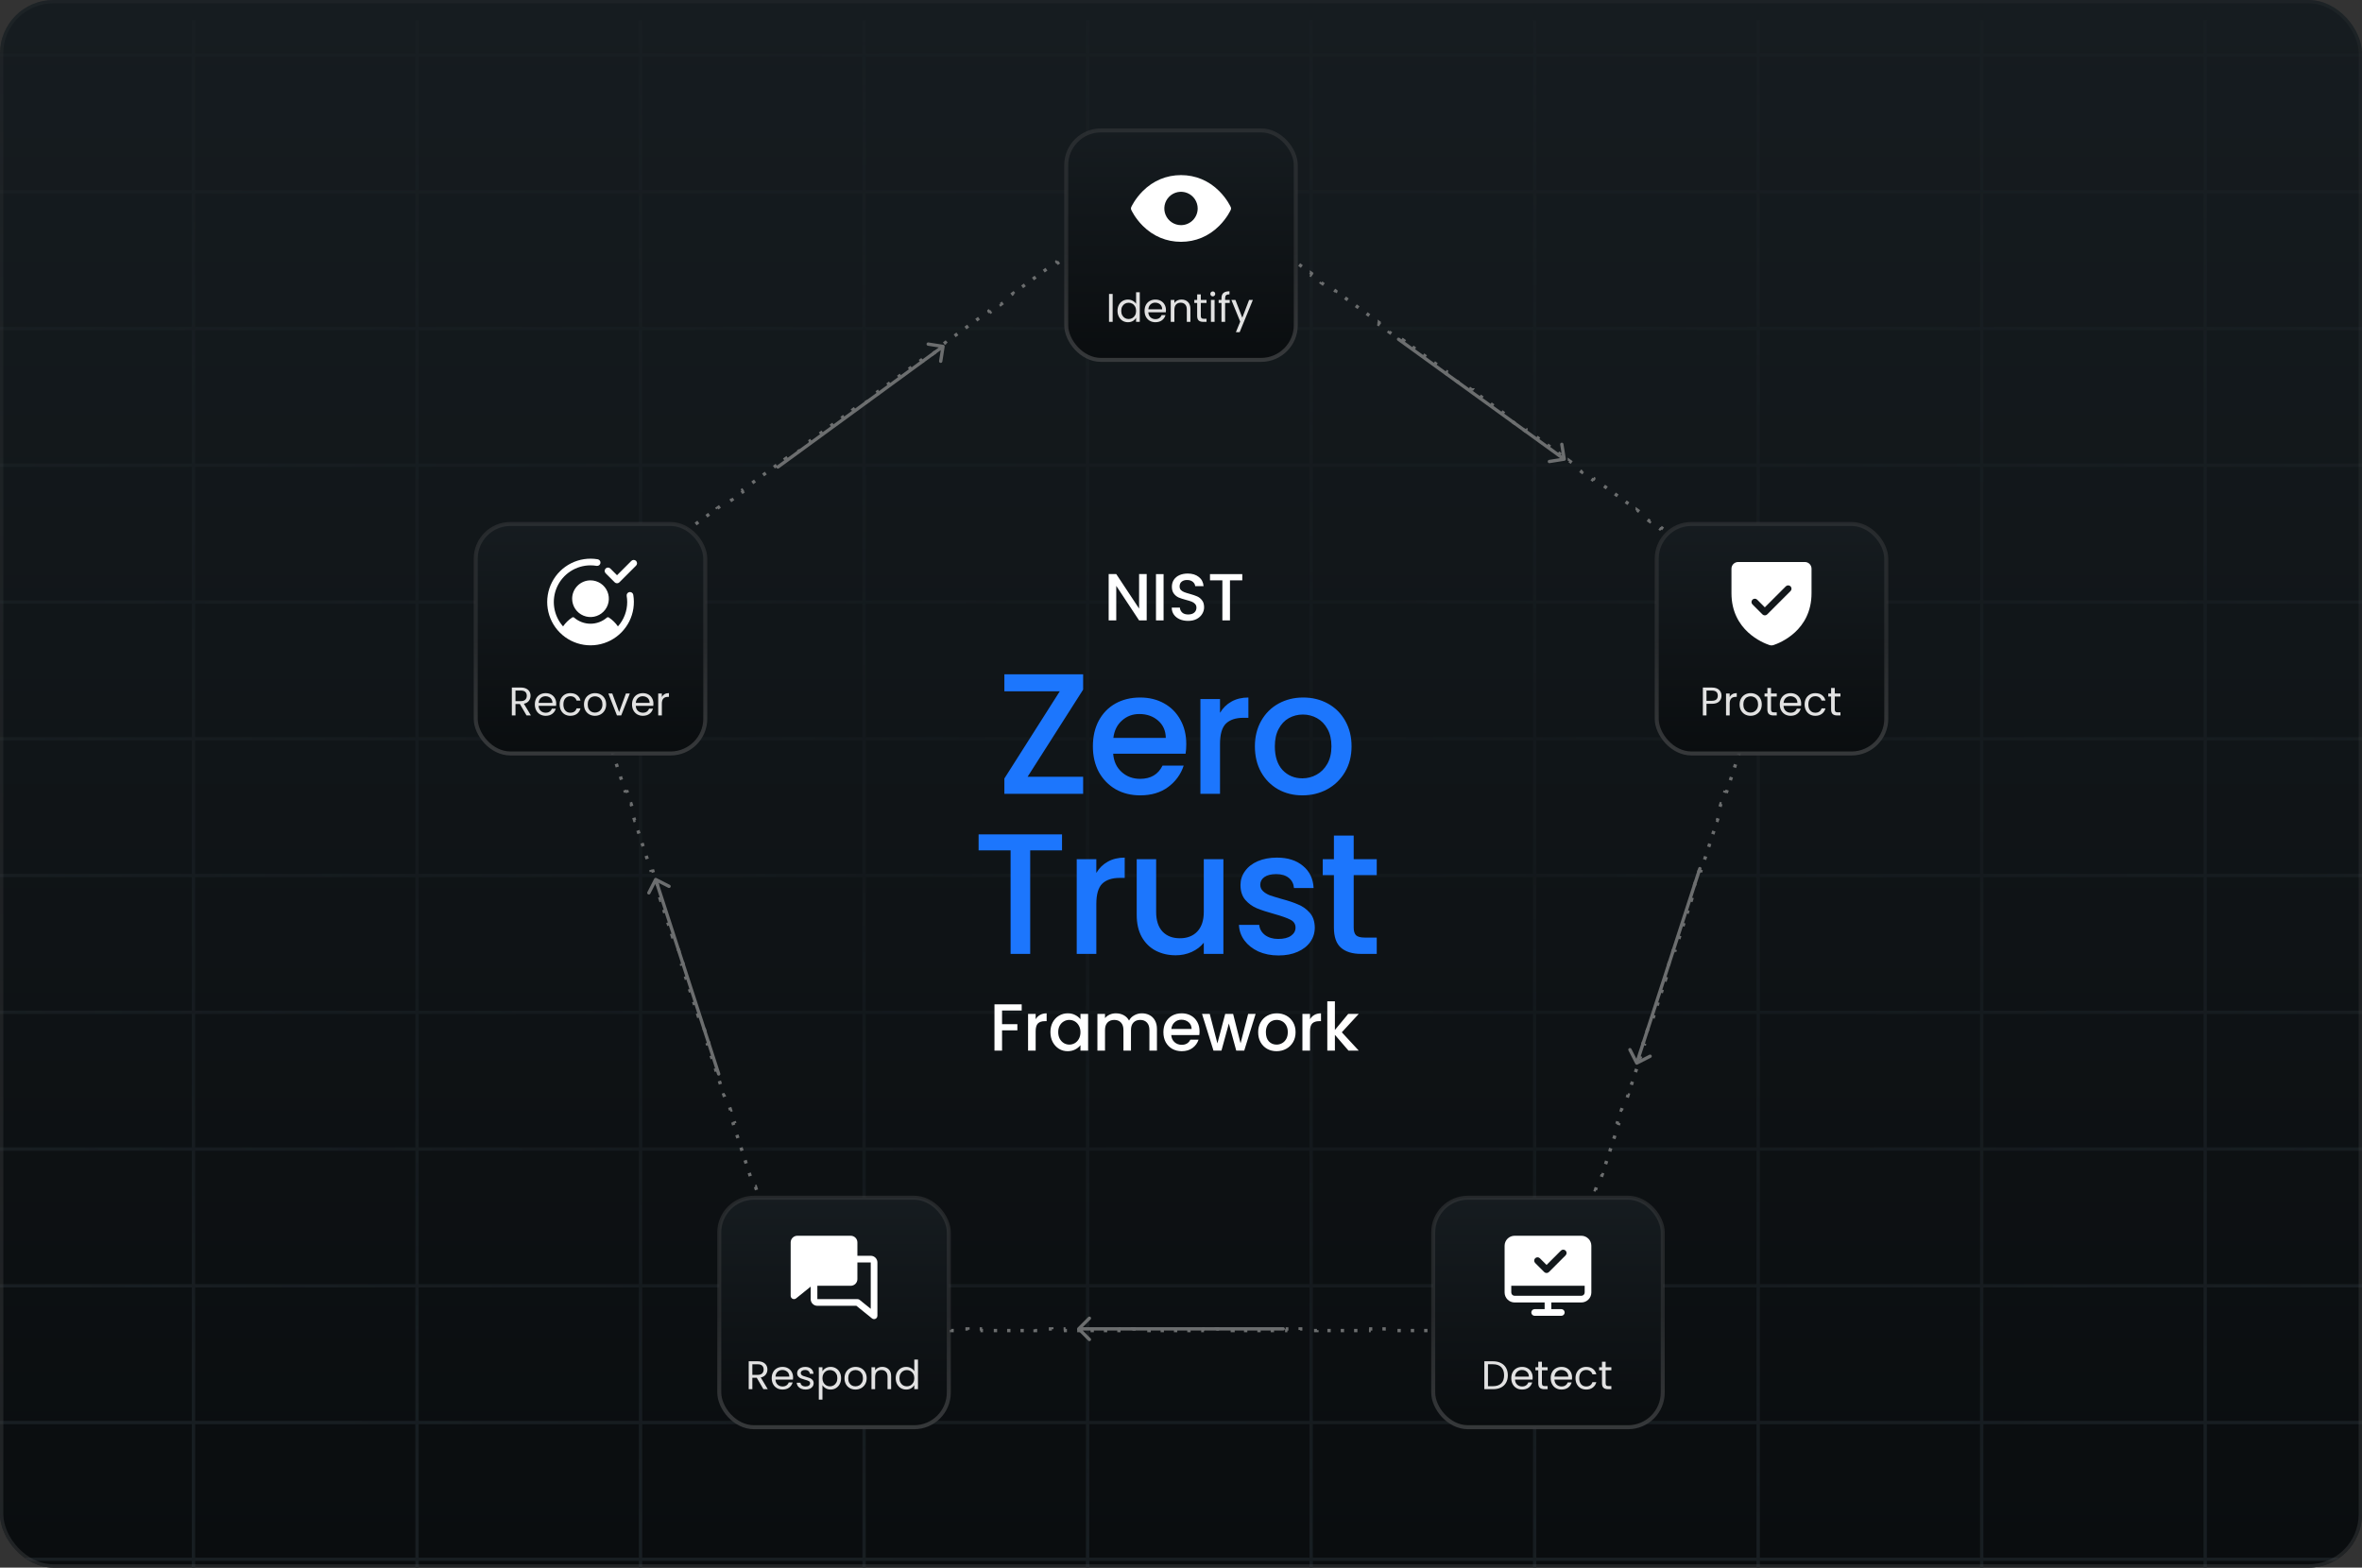 <svg width="708" height="470" viewBox="0 0 708 470" fill="none" xmlns="http://www.w3.org/2000/svg">
<rect x="0" y="0" width="708" height="470" fill="#333333" stroke="none"/>
<g clip-path="url(#clip0_10157_94306)">
<rect width="708" height="470" rx="16" fill="url(#paint0_linear_10157_94306)"/>
<mask id="mask0_10157_94306" style="mask-type:alpha" maskUnits="userSpaceOnUse" x="-14" y="-11" width="745" height="489">
<path d="M-14 -11H731V478H-14V-11Z" fill="url(#paint1_radial_10157_94306)"/>
</mask>
<g mask="url(#mask0_10157_94306)">
<path d="M58.002 6V477" stroke="#181E22"/>
<path d="M125.002 6V477" stroke="#181E22"/>
<path d="M192.002 6V477" stroke="#181E22"/>
<path d="M259.002 6V477" stroke="#181E22"/>
<path d="M326.002 6V477" stroke="#181E22"/>
<path d="M393.002 6V477" stroke="#181E22"/>
<path d="M460.002 6V477" stroke="#181E22"/>
<path d="M527.002 6V477" stroke="#181E22"/>
<path d="M594.002 6V477" stroke="#181E22"/>
<path d="M661.002 6V477" stroke="#181E22"/>
<rect x="-78.75" y="16.25" width="809.5" height="0.5" fill="#2E2E38" stroke="#181E22" stroke-width="0.5"/>
<rect x="-78.75" y="57.25" width="809.5" height="0.5" fill="#2E2E38" stroke="#181E22" stroke-width="0.5"/>
<rect x="-78.75" y="98.25" width="809.5" height="0.5" fill="#2E2E38" stroke="#181E22" stroke-width="0.5"/>
<rect x="-78.75" y="139.25" width="809.5" height="0.5" fill="#2E2E38" stroke="#181E22" stroke-width="0.5"/>
<rect x="-78.75" y="180.25" width="809.5" height="0.5" fill="#2E2E38" stroke="#181E22" stroke-width="0.5"/>
<rect x="-78.75" y="221.25" width="809.5" height="0.5" fill="#2E2E38" stroke="#181E22" stroke-width="0.5"/>
<rect x="-78.75" y="262.25" width="809.5" height="0.5" fill="#2E2E38" stroke="#181E22" stroke-width="0.5"/>
<rect x="-78.75" y="303.25" width="809.5" height="0.5" fill="#2E2E38" stroke="#181E22" stroke-width="0.5"/>
<rect x="-78.75" y="344.25" width="809.5" height="0.5" fill="#2E2E38" stroke="#181E22" stroke-width="0.5"/>
<rect x="-78.75" y="385.25" width="809.5" height="0.5" fill="#2E2E38" stroke="#181E22" stroke-width="0.5"/>
<rect x="-78.75" y="426.25" width="809.5" height="0.5" fill="#2E2E38" stroke="#181E22" stroke-width="0.5"/>
<rect x="-78.75" y="467.25" width="809.5" height="0.5" fill="#2E2E38" stroke="#181E22" stroke-width="0.5"/>
</g>
<path d="M343.715 186.008H341.439L334.594 175.65V186.008H332.319V172.118H334.594L341.439 182.456V172.118H343.715V186.008ZM348.778 172.138V186.008H346.503V172.138H348.778ZM356.135 186.148C355.204 186.148 354.365 185.988 353.62 185.669C352.875 185.336 352.29 184.87 351.864 184.272C351.439 183.673 351.226 182.974 351.226 182.176H353.66C353.714 182.775 353.946 183.267 354.359 183.653C354.785 184.039 355.377 184.232 356.135 184.232C356.92 184.232 357.532 184.045 357.971 183.673C358.41 183.287 358.63 182.795 358.63 182.196C358.63 181.73 358.49 181.351 358.21 181.059C357.944 180.766 357.605 180.54 357.193 180.38C356.794 180.22 356.235 180.047 355.516 179.861C354.612 179.622 353.873 179.382 353.301 179.143C352.742 178.89 352.263 178.504 351.864 177.985C351.465 177.466 351.266 176.775 351.266 175.91C351.266 175.112 351.465 174.413 351.864 173.814C352.263 173.216 352.822 172.757 353.541 172.437C354.259 172.118 355.091 171.958 356.035 171.958C357.379 171.958 358.477 172.298 359.328 172.976C360.193 173.641 360.672 174.559 360.765 175.73H358.25C358.21 175.225 357.971 174.792 357.532 174.433C357.093 174.074 356.514 173.894 355.796 173.894C355.144 173.894 354.612 174.061 354.199 174.393C353.787 174.726 353.581 175.205 353.581 175.83C353.581 176.256 353.707 176.608 353.96 176.888C354.226 177.154 354.558 177.367 354.958 177.526C355.357 177.686 355.902 177.859 356.594 178.045C357.512 178.298 358.257 178.551 358.829 178.804C359.414 179.056 359.907 179.449 360.306 179.981C360.718 180.5 360.925 181.198 360.925 182.076C360.925 182.782 360.732 183.447 360.346 184.072C359.973 184.697 359.421 185.203 358.689 185.589C357.971 185.961 357.119 186.148 356.135 186.148ZM372.37 172.138V173.994H368.678V186.008H366.403V173.994H362.691V172.138H372.37Z" fill="white"/>
<path d="M308.016 232.892H324.668V237.996H301.056V233.408L317.657 207.27H301.056V202.166H324.668V206.754L308.016 232.892ZM355.581 223.097C355.581 224.162 355.512 225.125 355.375 225.984H333.67C333.842 228.252 334.684 230.074 336.197 231.449C337.709 232.823 339.565 233.511 341.765 233.511C344.927 233.511 347.161 232.188 348.467 229.541H354.808C353.949 232.153 352.385 234.301 350.116 235.985C347.882 237.635 345.098 238.46 341.765 238.46C339.049 238.46 336.609 237.859 334.444 236.656C332.313 235.418 330.629 233.7 329.391 231.5C328.189 229.266 327.587 226.689 327.587 223.767C327.587 220.846 328.171 218.285 329.34 216.085C330.543 213.851 332.21 212.133 334.341 210.93C336.506 209.727 338.981 209.126 341.765 209.126C344.445 209.126 346.834 209.71 348.931 210.879C351.027 212.047 352.66 213.697 353.828 215.828C354.997 217.924 355.581 220.347 355.581 223.097ZM349.446 221.241C349.412 219.076 348.638 217.34 347.126 216.034C345.614 214.728 343.741 214.075 341.507 214.075C339.479 214.075 337.743 214.728 336.3 216.034C334.856 217.306 333.997 219.041 333.722 221.241H349.446ZM365.695 213.714C366.555 212.27 367.689 211.153 369.098 210.363C370.542 209.538 372.243 209.126 374.202 209.126V215.209H372.707C370.404 215.209 368.651 215.793 367.448 216.962C366.28 218.13 365.695 220.158 365.695 223.045V237.996H359.818V209.59H365.695V213.714ZM390.379 238.46C387.698 238.46 385.275 237.859 383.11 236.656C380.945 235.418 379.243 233.7 378.006 231.5C376.769 229.266 376.15 226.689 376.15 223.767C376.15 220.88 376.786 218.32 378.058 216.085C379.329 213.851 381.065 212.133 383.265 210.93C385.464 209.727 387.922 209.126 390.637 209.126C393.352 209.126 395.809 209.727 398.009 210.93C400.209 212.133 401.944 213.851 403.216 216.085C404.488 218.32 405.124 220.88 405.124 223.767C405.124 226.654 404.471 229.215 403.165 231.449C401.858 233.683 400.071 235.418 397.803 236.656C395.569 237.859 393.094 238.46 390.379 238.46ZM390.379 233.356C391.891 233.356 393.3 232.995 394.607 232.274C395.947 231.552 397.03 230.469 397.854 229.026C398.679 227.582 399.092 225.829 399.092 223.767C399.092 221.705 398.696 219.969 397.906 218.56C397.115 217.117 396.067 216.034 394.761 215.312C393.455 214.59 392.046 214.23 390.534 214.23C389.021 214.23 387.612 214.59 386.306 215.312C385.035 216.034 384.021 217.117 383.265 218.56C382.508 219.969 382.13 221.705 382.13 223.767C382.13 226.826 382.904 229.197 384.45 230.882C386.031 232.531 388.008 233.356 390.379 233.356ZM318.337 250.166V254.96H308.799V285.996H302.922V254.96H293.333V250.166H318.337ZM328.62 261.714C329.479 260.27 330.613 259.153 332.022 258.363C333.466 257.538 335.167 257.126 337.126 257.126V263.209H335.631C333.328 263.209 331.575 263.793 330.372 264.962C329.204 266.13 328.62 268.158 328.62 271.045V285.996H322.742V257.59H328.62V261.714ZM366.707 257.59V285.996H360.83V282.645C359.902 283.814 358.682 284.742 357.17 285.429C355.692 286.082 354.111 286.409 352.427 286.409C350.193 286.409 348.182 285.945 346.395 285.017C344.642 284.089 343.25 282.714 342.219 280.892C341.222 279.071 340.724 276.871 340.724 274.293V257.59H346.55V273.417C346.55 275.96 347.185 277.919 348.457 279.294C349.729 280.634 351.464 281.305 353.664 281.305C355.864 281.305 357.599 280.634 358.871 279.294C360.177 277.919 360.83 275.96 360.83 273.417V257.59H366.707ZM383.226 286.46C380.992 286.46 378.981 286.065 377.194 285.274C375.441 284.449 374.049 283.35 373.018 281.975C371.987 280.566 371.437 279.002 371.369 277.283H377.452C377.555 278.486 378.122 279.5 379.153 280.325C380.219 281.116 381.542 281.511 383.123 281.511C384.773 281.511 386.044 281.202 386.938 280.583C387.866 279.93 388.33 279.105 388.33 278.108C388.33 277.043 387.814 276.252 386.783 275.737C385.787 275.221 384.188 274.654 381.989 274.035C379.858 273.451 378.122 272.884 376.782 272.334C375.441 271.784 374.273 270.942 373.276 269.808C372.314 268.674 371.833 267.179 371.833 265.323C371.833 263.811 372.279 262.436 373.173 261.198C374.067 259.927 375.338 258.93 376.988 258.208C378.672 257.487 380.597 257.126 382.762 257.126C385.993 257.126 388.588 257.951 390.547 259.6C392.54 261.216 393.606 263.432 393.743 266.251H387.866C387.763 264.979 387.247 263.965 386.319 263.209C385.391 262.453 384.137 262.075 382.556 262.075C381.009 262.075 379.824 262.367 378.999 262.951C378.174 263.536 377.761 264.309 377.761 265.271C377.761 266.027 378.036 266.663 378.586 267.179C379.136 267.694 379.806 268.107 380.597 268.416C381.387 268.691 382.556 269.052 384.103 269.499C386.165 270.049 387.849 270.616 389.155 271.2C390.495 271.75 391.647 272.575 392.609 273.675C393.571 274.774 394.07 276.235 394.104 278.057C394.104 279.672 393.657 281.116 392.764 282.387C391.87 283.659 390.598 284.656 388.949 285.377C387.333 286.099 385.426 286.46 383.226 286.46ZM405.765 262.384V278.108C405.765 279.174 406.005 279.947 406.486 280.428C407.002 280.875 407.861 281.098 409.064 281.098H412.673V285.996H408.033C405.387 285.996 403.359 285.377 401.95 284.14C400.54 282.903 399.836 280.892 399.836 278.108V262.384H396.485V257.59H399.836V250.527H405.765V257.59H412.673V262.384H405.765Z" fill="#1C76FD"/>
<path d="M306.251 301.117V302.973H300.364V307.064H304.954V308.92H300.364V314.986H298.089V301.117H306.251ZM310.435 305.587C310.768 305.028 311.207 304.596 311.752 304.29C312.311 303.97 312.97 303.811 313.728 303.811V306.166H313.149C312.258 306.166 311.579 306.392 311.114 306.844C310.661 307.296 310.435 308.081 310.435 309.199V314.986H308.16V303.99H310.435V305.587ZM314.861 309.438C314.861 308.334 315.088 307.356 315.54 306.505C316.006 305.653 316.631 304.995 317.416 304.529C318.214 304.05 319.092 303.811 320.05 303.811C320.915 303.811 321.667 303.984 322.305 304.33C322.957 304.662 323.476 305.081 323.862 305.587V303.99H326.157V314.986H323.862V313.35C323.476 313.869 322.95 314.301 322.285 314.647C321.62 314.993 320.862 315.166 320.01 315.166C319.066 315.166 318.201 314.926 317.416 314.448C316.631 313.955 316.006 313.277 315.54 312.412C315.088 311.534 314.861 310.543 314.861 309.438ZM323.862 309.478C323.862 308.72 323.702 308.061 323.383 307.503C323.077 306.944 322.671 306.518 322.166 306.225C321.66 305.933 321.114 305.786 320.529 305.786C319.944 305.786 319.398 305.933 318.893 306.225C318.387 306.505 317.975 306.924 317.655 307.483C317.349 308.028 317.196 308.68 317.196 309.438C317.196 310.197 317.349 310.862 317.655 311.434C317.975 312.006 318.387 312.445 318.893 312.751C319.412 313.044 319.957 313.19 320.529 313.19C321.114 313.19 321.66 313.044 322.166 312.751C322.671 312.459 323.077 312.033 323.383 311.474C323.702 310.902 323.862 310.237 323.862 309.478ZM342.256 303.811C343.121 303.811 343.893 303.99 344.571 304.35C345.263 304.709 345.802 305.241 346.188 305.946C346.587 306.651 346.787 307.503 346.787 308.5V314.986H344.531V308.84C344.531 307.855 344.285 307.104 343.793 306.585C343.301 306.052 342.629 305.786 341.777 305.786C340.926 305.786 340.247 306.052 339.742 306.585C339.25 307.104 339.004 307.855 339.004 308.84V314.986H336.748V308.84C336.748 307.855 336.502 307.104 336.01 306.585C335.518 306.052 334.846 305.786 333.994 305.786C333.143 305.786 332.464 306.052 331.959 306.585C331.467 307.104 331.22 307.855 331.22 308.84V314.986H328.945V303.99H331.22V305.248C331.593 304.795 332.065 304.443 332.637 304.19C333.209 303.937 333.821 303.811 334.473 303.811C335.351 303.811 336.136 303.997 336.828 304.369C337.52 304.742 338.052 305.281 338.425 305.986C338.757 305.321 339.276 304.795 339.981 304.409C340.687 304.01 341.445 303.811 342.256 303.811ZM359.56 309.219C359.56 309.631 359.533 310.004 359.48 310.336H351.078C351.145 311.215 351.471 311.92 352.056 312.452C352.642 312.984 353.36 313.25 354.212 313.25C355.436 313.25 356.3 312.738 356.806 311.713H359.261C358.928 312.725 358.323 313.556 357.445 314.208C356.58 314.847 355.502 315.166 354.212 315.166C353.161 315.166 352.216 314.933 351.378 314.467C350.553 313.989 349.901 313.323 349.422 312.472C348.956 311.607 348.724 310.609 348.724 309.478C348.724 308.347 348.95 307.356 349.402 306.505C349.868 305.64 350.513 304.975 351.338 304.509C352.176 304.044 353.134 303.811 354.212 303.811C355.249 303.811 356.174 304.037 356.986 304.489C357.797 304.942 358.429 305.58 358.881 306.405C359.334 307.217 359.56 308.155 359.56 309.219ZM357.185 308.5C357.172 307.662 356.873 306.99 356.287 306.485C355.702 305.979 354.977 305.727 354.112 305.727C353.327 305.727 352.655 305.979 352.096 306.485C351.537 306.977 351.205 307.649 351.098 308.5H357.185ZM376.367 303.99L372.955 314.986H370.56L368.345 306.864L366.129 314.986H363.735L360.302 303.99H362.617L364.912 312.831L367.247 303.99H369.622L371.857 312.791L374.132 303.99H376.367ZM382.637 315.166C381.6 315.166 380.662 314.933 379.824 314.467C378.985 313.989 378.327 313.323 377.848 312.472C377.369 311.607 377.129 310.609 377.129 309.478C377.129 308.361 377.376 307.37 377.868 306.505C378.36 305.64 379.032 304.975 379.883 304.509C380.735 304.044 381.686 303.811 382.737 303.811C383.788 303.811 384.739 304.044 385.591 304.509C386.442 304.975 387.114 305.64 387.607 306.505C388.099 307.37 388.345 308.361 388.345 309.478C388.345 310.596 388.092 311.587 387.587 312.452C387.081 313.317 386.389 313.989 385.511 314.467C384.646 314.933 383.688 315.166 382.637 315.166ZM382.637 313.19C383.223 313.19 383.768 313.051 384.274 312.771C384.793 312.492 385.212 312.073 385.531 311.514C385.85 310.955 386.01 310.277 386.01 309.478C386.01 308.68 385.857 308.008 385.551 307.463C385.245 306.904 384.839 306.485 384.334 306.205C383.828 305.926 383.283 305.786 382.697 305.786C382.112 305.786 381.566 305.926 381.061 306.205C380.569 306.485 380.176 306.904 379.883 307.463C379.591 308.008 379.444 308.68 379.444 309.478C379.444 310.662 379.744 311.58 380.342 312.232C380.954 312.871 381.719 313.19 382.637 313.19ZM392.669 305.587C393.002 305.028 393.441 304.596 393.987 304.29C394.545 303.97 395.204 303.811 395.962 303.811V306.166H395.384C394.492 306.166 393.814 306.392 393.348 306.844C392.896 307.296 392.669 308.081 392.669 309.199V314.986H390.394V303.99H392.669V305.587ZM402.204 309.498L407.273 314.986H404.2L400.129 310.257V314.986H397.854V300.219H400.129V308.8L404.12 303.99H407.273L402.204 309.498Z" fill="white"/>
<path d="M519.244 173.647L522.499 176.012L522.206 176.417L522.613 176.712C522.752 176.813 522.888 176.912 523.022 177.01L523.315 176.605C524.587 177.53 525.657 178.313 526.565 179.014L526.262 179.408C526.539 179.622 526.801 179.827 527.048 180.026L527.361 179.638C528.631 180.663 529.532 181.535 530.214 182.486L529.81 182.778C529.903 182.908 529.992 183.04 530.077 183.174C530.185 183.343 530.288 183.515 530.387 183.689L530.819 183.443C531.645 184.902 532.168 186.511 532.357 188.177L531.863 188.233C531.886 188.432 531.903 188.632 531.916 188.832C531.926 188.99 531.931 189.149 531.932 189.31L532.431 189.307C532.438 190.477 532.221 191.712 531.797 193.288L531.314 193.158C531.232 193.464 531.142 193.785 531.043 194.121L531.52 194.262C531.196 195.362 530.791 196.624 530.306 198.119L529.831 197.966L529.675 198.447L529.52 198.926L529.994 199.079L528.751 202.905L528.276 202.752L527.965 203.709L528.44 203.863L527.197 207.689L526.722 207.535L526.411 208.492L526.886 208.646L525.643 212.472L525.168 212.318L524.857 213.275L525.332 213.43L524.089 217.257L523.613 217.102L523.303 218.059L523.778 218.213L522.534 222.039L522.06 221.885L521.749 222.842L522.224 222.995L520.98 226.823L520.505 226.668L520.194 227.625L520.67 227.779L519.426 231.605L518.951 231.451L518.641 232.408L519.115 232.562L517.872 236.39L517.396 236.234L517.086 237.191L517.562 237.346L516.317 241.172L515.843 241.019L515.532 241.975L516.007 242.128L514.764 245.956L514.289 245.802L513.978 246.758L514.453 246.912L513.209 250.738L512.734 250.585L512.424 251.541L512.898 251.694L511.655 255.521L511.181 255.368L510.869 256.324L511.345 256.479L510.102 260.306L509.626 260.151L509.315 261.107L509.79 261.262L508.547 265.088L508.072 264.935L507.761 265.891L508.236 266.046L506.993 269.872L506.518 269.718L506.207 270.674L506.682 270.828L505.438 274.654L504.964 274.501L504.652 275.457L505.128 275.612L503.885 279.438L503.409 279.284L503.099 280.24L503.573 280.395L502.33 284.221L501.855 284.067L501.544 285.024L502.02 285.179L500.776 289.005L500.301 288.851L499.99 289.808L500.466 289.962L499.222 293.787L498.747 293.634L498.437 294.591L498.911 294.745L497.668 298.571L497.192 298.417L496.882 299.374L497.357 299.528L496.114 303.354L495.639 303.2L495.328 304.157L495.803 304.311L494.56 308.138L494.084 307.983L493.773 308.94L494.249 309.095L493.006 312.921L492.53 312.767L492.22 313.724L492.694 313.877L491.451 317.704L490.976 317.55L490.665 318.507L491.141 318.661L489.897 322.487L489.422 322.333L489.111 323.29L489.586 323.443L488.343 327.271L487.868 327.116L487.557 328.073L488.032 328.228L486.789 332.055L486.313 331.899L486.003 332.856L486.479 333.011L485.234 336.837L484.76 336.683L484.448 337.64L484.924 337.794L483.681 341.621L483.205 341.466L482.895 342.423L483.37 342.577L482.126 346.403L481.651 346.25L481.34 347.206L481.815 347.36L480.572 351.188L480.097 351.033L479.786 351.989L480.262 352.144L479.018 355.97L478.543 355.816L478.231 356.772L478.707 356.927L477.464 360.754L476.988 360.6L476.678 361.556L477.153 361.71L475.909 365.536L475.435 365.383L475.123 366.339L475.599 366.494L474.355 370.32L473.88 370.166L473.569 371.122L474.045 371.277L472.802 375.104L472.326 374.949L472.016 375.905L472.49 376.061L471.247 379.887L470.771 379.732L470.461 380.688L470.937 380.844L469.693 384.67L469.218 384.516L469.062 384.994C469.01 385.157 468.957 385.317 468.906 385.475L469.381 385.63C468.895 387.125 468.479 388.384 468.094 389.464L467.626 389.298C467.508 389.628 467.394 389.94 467.28 390.236L467.746 390.414C467.163 391.939 466.612 393.066 465.918 394.009L465.518 393.713L465.224 394.09C465.096 394.244 464.964 394.395 464.829 394.543L465.195 394.879C464.063 396.115 462.695 397.11 461.17 397.805L460.963 397.352C460.872 397.393 460.781 397.433 460.688 397.473L460.41 397.587C460.263 397.645 460.114 397.7 459.962 397.75L460.118 398.223C459.007 398.592 457.765 398.767 456.135 398.851L456.109 398.353C455.793 398.369 455.46 398.381 455.11 398.391L455.123 398.888C453.977 398.92 452.651 398.925 451.079 398.926V398.427H450.07V398.927H446.047V398.427H445.041V398.927H441.018V398.427H440.012V398.927H435.988V398.427H434.982V398.927H430.959V398.427H429.953V398.927H425.93V398.427H424.924V398.927H420.899V398.427H419.894V398.927H415.87V398.427H414.864V398.927H410.841V398.427H409.835V398.927H405.812V398.427H404.806V398.927H400.782V398.427H399.776V398.927H395.753V398.427H394.747V398.927H390.724V398.427H389.718V398.927H385.694V398.427H384.688V398.927H380.665V398.427H379.659V398.927H375.636V398.427H374.629V398.927H370.605V398.427H369.6V398.927H365.576V398.427H364.57V398.927H360.547V398.427H359.541V398.927H355.518V398.427H354.512V398.927H350.488V398.427H349.482V398.927H345.459V398.427H344.453V398.927H340.43V398.427H339.424V398.927H335.4V398.427H334.395V398.927H330.371V398.427H329.365V398.927H325.341V398.427H324.335V398.927H320.312V398.427H319.306V398.927H315.282V398.427H314.276V398.927H310.253V398.427H309.247V398.927H305.224V398.427H304.218V398.927H300.194V398.427H299.188V398.927H295.165V398.427H294.159V398.927H290.136V398.427H289.13V398.927H285.106V398.427H284.101V398.927H280.076V398.427H279.07V398.927H275.047V398.427H274.041V398.927H270.018V398.427H269.012V398.927H264.988V398.427H263.982V398.927H259.959V398.427H258.953V398.927H254.93V398.427H253.921V398.926C252.348 398.925 251.023 398.92 249.876 398.888L249.89 398.391C249.54 398.381 249.207 398.369 248.891 398.353L248.864 398.851C247.234 398.767 245.992 398.592 244.881 398.223L245.038 397.75C244.886 397.7 244.737 397.645 244.59 397.587L244.312 397.473C244.219 397.433 244.128 397.393 244.037 397.352L243.829 397.805C242.304 397.11 240.935 396.115 239.804 394.879L240.171 394.543C240.036 394.395 239.904 394.244 239.776 394.09L239.482 393.713L239.081 394.009C238.387 393.066 237.836 391.939 237.253 390.414L237.72 390.236C237.606 389.94 237.492 389.628 237.374 389.298L236.905 389.464C236.52 388.384 236.104 387.125 235.618 385.63L236.094 385.475C236.043 385.317 235.99 385.157 235.938 384.994L235.782 384.516L235.306 384.67L234.062 380.844L234.539 380.688L234.229 379.732L233.753 379.887H233.752L232.509 376.061H232.51L232.984 375.905L232.674 374.949L232.197 375.104L230.954 371.277L231.431 371.122L231.12 370.166L230.645 370.32H230.644L229.4 366.493H229.401L229.877 366.339L229.565 365.383L229.09 365.536L227.846 361.71L228.322 361.556L228.012 360.6L227.535 360.754L226.292 356.927H226.293L226.769 356.772L226.457 355.816L225.981 355.97L224.737 352.144L225.214 351.989L224.903 351.033L224.427 351.188L223.184 347.36H223.185L223.66 347.206L223.349 346.249L222.873 346.403L221.629 342.577L222.105 342.423L221.795 341.466L221.318 341.621L220.075 337.794H220.076L220.552 337.64L220.24 336.683L219.765 336.837L218.521 333.011L218.997 332.856L218.687 331.899L218.21 332.055L216.967 328.228L217.443 328.073L217.132 327.116L216.657 327.271H216.656L215.413 323.443L215.889 323.29L215.578 322.333L215.102 322.487L213.858 318.661L214.335 318.507L214.024 317.55L213.549 317.704H213.548L212.305 313.877L212.78 313.724L212.47 312.767L211.993 312.921L210.75 309.095L211.227 308.94L210.916 307.983L210.44 308.138H210.439L209.196 304.311L209.672 304.157L209.361 303.2L208.885 303.354L207.642 299.528L208.118 299.374L207.808 298.417L207.332 298.571H207.331L206.088 294.745H206.089L206.563 294.591L206.253 293.634L205.777 293.787L204.533 289.962L205.01 289.808L204.699 288.851L204.223 289.005L202.979 285.179L203.456 285.024L203.145 284.067L202.669 284.221L201.426 280.395L201.901 280.24L201.591 279.284L201.114 279.438L199.871 275.612L200.348 275.457L200.036 274.501L199.561 274.654L198.317 270.828L198.793 270.674L198.482 269.718L198.006 269.872L196.763 266.046L197.239 265.891L196.928 264.935L196.452 265.088L195.209 261.262L195.685 261.107L195.374 260.151L194.897 260.306L193.654 256.479L194.131 256.324L193.819 255.368L193.344 255.521L192.101 251.694L192.576 251.541L192.266 250.585L191.79 250.738L190.546 246.912L191.022 246.758L190.711 245.802L190.235 245.956L188.992 242.128L189.468 241.975L189.157 241.018L188.682 241.172L187.438 237.346L187.914 237.191L187.604 236.234L187.127 236.39L185.884 232.562L186.359 232.408L186.049 231.451L185.573 231.605L184.329 227.779L184.806 227.625L184.495 226.668L184.019 226.823L182.775 222.995L183.251 222.842L182.94 221.885L182.465 222.039L181.221 218.213L181.697 218.059L181.387 217.102L180.91 217.256L179.667 213.43L180.143 213.275L179.832 212.318L179.356 212.472L178.113 208.646L178.589 208.492L178.278 207.535L177.802 207.689L176.559 203.863L177.035 203.709L176.724 202.752L176.248 202.905L175.005 199.079L175.48 198.926L175.325 198.447L175.169 197.966L174.693 198.119C174.208 196.624 173.803 195.362 173.479 194.262L173.957 194.121C173.858 193.785 173.768 193.464 173.686 193.158L173.202 193.288C172.778 191.713 172.561 190.477 172.568 189.307L173.068 189.31C173.069 189.149 173.074 188.99 173.084 188.832C173.097 188.632 173.114 188.432 173.137 188.233L172.642 188.177C172.831 186.511 173.354 184.902 174.18 183.443L174.613 183.689C174.663 183.602 174.713 183.516 174.765 183.43L174.923 183.174C175.008 183.04 175.097 182.908 175.19 182.778L174.785 182.486C175.467 181.535 176.368 180.663 177.638 179.638L177.952 180.026C178.199 179.827 178.461 179.622 178.738 179.408L178.434 179.014C179.342 178.313 180.412 177.53 181.684 176.605L181.978 177.01C182.112 176.912 182.248 176.813 182.387 176.712L182.794 176.417L182.5 176.012L185.755 173.647L186.049 174.052L186.863 173.46L186.569 173.056L189.824 170.69L190.118 171.096L190.932 170.504L190.638 170.1L193.893 167.734L194.187 168.14L195.001 167.548L194.707 167.144L194.706 167.143L197.962 164.778L198.256 165.183L199.069 164.592L198.775 164.188L202.03 161.821L202.031 161.822L202.324 162.227L203.139 161.636L202.845 161.231L202.844 161.23L206.1 158.866L206.394 159.271L207.207 158.68L206.913 158.274L210.168 155.909L210.169 155.91L210.463 156.314L211.276 155.723L210.982 155.318L214.236 152.953L214.237 152.954L214.531 153.358L215.345 152.767L215.051 152.362L218.307 149.997L218.601 150.402L219.414 149.811L219.12 149.406L222.375 147.041L222.669 147.445L223.482 146.854L223.188 146.45L226.444 144.085L226.738 144.489L227.552 143.898L227.258 143.494L227.257 143.493L230.513 141.129L230.807 141.533L231.62 140.942L231.326 140.537L234.581 138.172L234.582 138.173L234.876 138.577L235.689 137.986L235.396 137.581L238.649 135.216L238.65 135.217L238.944 135.621L239.758 135.029L239.465 134.625L242.72 132.26L243.014 132.665L243.827 132.073L243.533 131.669L246.788 129.304L247.082 129.708L247.896 129.117L247.603 128.713L247.602 128.712L250.857 126.348L251.151 126.752L251.965 126.161L251.671 125.757L251.67 125.756L254.926 123.392L255.22 123.796L256.034 123.205L255.74 122.801L255.739 122.8L258.994 120.435L258.995 120.436L259.289 120.84L260.103 120.249L259.809 119.844L263.063 117.479L263.357 117.884L264.172 117.292L263.878 116.888L267.133 114.522L267.427 114.928L268.24 114.336L267.946 113.932L271.201 111.566L271.495 111.972L272.31 111.38L272.016 110.976L272.015 110.975L275.271 108.61L275.564 109.015L276.378 108.424L276.084 108.02L279.339 105.653L279.34 105.654L279.633 106.059L280.447 105.468L280.153 105.063L280.152 105.062L283.407 102.697L283.408 102.698L283.702 103.103L284.516 102.512L284.222 102.106L287.477 99.741L287.478 99.742L287.771 100.146L288.585 99.555L288.291 99.15L291.545 96.785L291.546 96.786L291.84 97.19L292.653 96.599L292.359 96.194L295.615 93.829L295.909 94.234L296.723 93.643L296.429 93.238L296.428 93.237L299.684 90.873L299.978 91.277L300.791 90.686L300.497 90.282L303.752 87.916L303.753 87.917L304.047 88.321L304.86 87.731L304.566 87.326L304.565 87.325L307.821 84.961L308.115 85.365L308.929 84.774L308.636 84.369L311.89 82.004L311.891 82.005L312.185 82.409L312.998 81.818L312.704 81.413L315.958 79.048L315.959 79.049L316.253 79.453L317.067 78.861L316.773 78.457L316.772 78.456L320.028 76.092L320.322 76.497L321.136 75.905L320.842 75.501L324.097 73.136L324.391 73.54L325.205 72.949L324.911 72.545L324.91 72.544L328.166 70.18L328.46 70.584L329.273 69.993L328.979 69.589L328.979 69.588L332.234 67.224L332.528 67.628L333.343 67.037L333.049 66.633L333.048 66.632L336.303 64.267L336.304 64.268L336.598 64.672L337.411 64.081L337.117 63.676L340.371 61.31L340.372 61.312L340.666 61.716L341.073 61.42C341.212 61.319 341.348 61.22 341.482 61.123L341.188 60.718C342.461 59.794 343.537 59.019 344.483 58.371L344.765 58.782C345.054 58.584 345.33 58.4 345.596 58.227L345.323 57.808C346.691 56.917 347.799 56.329 348.915 55.975L349.066 56.449L349.525 56.317C349.72 56.267 349.915 56.223 350.111 56.183L350.011 55.694C351.653 55.359 353.346 55.36 354.988 55.694L354.889 56.183C355.085 56.223 355.28 56.267 355.475 56.317C355.628 56.357 355.781 56.401 355.934 56.449L356.084 55.975C357.2 56.329 358.308 56.917 359.676 57.808L359.404 58.227C359.67 58.4 359.946 58.584 360.235 58.782L360.516 58.371C361.462 59.019 362.538 59.794 363.811 60.718L363.518 61.123C363.652 61.22 363.788 61.319 363.927 61.42L364.334 61.716L364.628 61.312V61.31L367.882 63.676L367.589 64.081L368.402 64.672L368.696 64.268V64.267L371.951 66.632V66.633L371.657 67.037L372.472 67.628L372.765 67.224L376.021 69.588V69.589L375.727 69.993L376.54 70.584L376.833 70.18L380.089 72.544V72.545L379.795 72.949L380.609 73.54L380.902 73.136L384.157 75.501H384.158L383.864 75.905L384.678 76.497L384.971 76.092L388.227 78.456V78.457L387.933 78.861L388.747 79.453L389.041 79.049V79.048L392.295 81.413L392.002 81.818L392.815 82.409L393.109 82.005V82.004L396.363 84.369H396.364L396.071 84.774L396.885 85.365L397.178 84.961L400.434 87.325V87.326L400.14 87.731L400.953 88.321L401.247 87.917V87.916L404.502 90.282H404.503L404.209 90.686L405.022 91.277L405.315 90.873L408.571 93.237V93.238L408.277 93.643L409.091 94.234L409.384 93.829L412.64 96.194L412.347 96.599L413.16 97.19L413.454 96.786V96.785L416.708 99.15H416.709L416.415 99.555L417.229 100.146L417.522 99.742V99.741L420.777 102.106L420.484 102.512L421.298 103.103L421.592 102.698V102.697L424.847 105.062V105.063L424.553 105.468L425.367 106.059L425.66 105.654V105.653L428.915 108.02H428.916L428.622 108.424L429.436 109.015L429.729 108.61L432.984 110.975V110.976L432.69 111.38L433.505 111.972L433.798 111.566L437.053 113.932H437.054L436.76 114.336L437.573 114.928L437.866 114.522L441.121 116.888H441.122L440.828 117.292L441.643 117.884L441.936 117.479L445.19 119.844L444.897 120.249L445.711 120.84L446.005 120.436V120.435L449.26 122.8V122.801L448.966 123.205L449.78 123.796L450.073 123.392L453.329 125.756V125.757L453.035 126.161L453.849 126.752L454.142 126.348L457.397 128.712V128.713L457.104 129.117L457.918 129.708L458.211 129.304L461.466 131.669H461.467L461.173 132.073L461.986 132.665L462.279 132.26L465.534 134.625H465.535L465.241 135.029L466.056 135.621L466.35 135.217V135.216L469.604 137.581L469.311 137.986L470.124 138.577L470.418 138.173V138.172L473.672 140.537H473.673L473.38 140.942L474.193 141.533L474.486 141.129L477.742 143.493V143.494L477.448 143.898L478.262 144.489L478.555 144.085L481.811 146.45H481.812L481.518 146.854L482.331 147.445L482.624 147.041L485.879 149.406H485.88L485.586 149.811L486.399 150.402L486.692 149.997L489.948 152.362L489.655 152.767L490.469 153.358L490.763 152.954V152.953L494.017 155.318L493.724 155.723L494.537 156.314L494.831 155.91V155.909L498.086 158.274L497.793 158.68L498.606 159.271L498.899 158.866L502.155 161.23V161.231L501.861 161.636L502.676 162.227L502.969 161.822V161.821L506.224 164.188H506.225L505.931 164.592L506.744 165.183L507.037 164.778L510.293 167.143V167.144L509.999 167.548L510.813 168.14L511.106 167.734L514.361 170.1L514.068 170.504L514.882 171.096L515.175 170.69L518.43 173.056H518.431L518.137 173.46L518.951 174.052L519.244 173.647Z" stroke="#6C6E6F" stroke-dasharray="1 4"/>
<path d="M232.877 139.604C232.654 139.767 232.606 140.08 232.768 140.303C232.931 140.526 233.244 140.575 233.467 140.412L232.877 139.604ZM283.162 103.936C283.205 103.664 283.018 103.408 282.745 103.365L278.299 102.672C278.026 102.63 277.77 102.817 277.728 103.089C277.685 103.362 277.872 103.618 278.145 103.66L282.097 104.276L281.481 108.229C281.438 108.502 281.625 108.757 281.898 108.8C282.171 108.842 282.427 108.656 282.469 108.383L283.162 103.936ZM233.172 140.008L233.467 140.412L282.963 104.263L282.668 103.859L282.373 103.456L232.877 139.604L233.172 140.008Z" fill="#6C6E6F"/>
<path d="M214.948 322.151C215.033 322.413 215.315 322.557 215.577 322.472C215.84 322.387 215.984 322.105 215.899 321.843L214.948 322.151ZM196.766 263.242C196.521 263.117 196.219 263.214 196.094 263.46L194.047 267.468C193.921 267.714 194.019 268.015 194.265 268.14C194.511 268.266 194.812 268.168 194.938 267.922L196.757 264.36L200.319 266.18C200.565 266.305 200.866 266.208 200.992 265.962C201.118 265.716 201.02 265.415 200.774 265.289L196.766 263.242ZM215.423 321.997L215.899 321.843L197.015 263.533L196.539 263.688L196.063 263.842L214.948 322.151L215.423 321.997Z" fill="#6C6E6F"/>
<path d="M384.646 398.914C384.922 398.914 385.146 398.69 385.146 398.414C385.146 398.138 384.922 397.914 384.646 397.914V398.914ZM323.002 398.061C322.807 398.256 322.807 398.572 323.002 398.768L326.184 401.95C326.379 402.145 326.696 402.145 326.891 401.95C327.086 401.754 327.086 401.438 326.891 401.242L324.063 398.414L326.891 395.586C327.086 395.39 327.086 395.074 326.891 394.879C326.696 394.683 326.379 394.683 326.184 394.879L323.002 398.061ZM384.646 398.414V397.914H323.355V398.414V398.914H384.646V398.414Z" fill="#6C6E6F"/>
<path d="M509.995 260.572C510.08 260.309 509.936 260.027 509.673 259.942C509.411 259.857 509.129 260 509.044 260.263L509.995 260.572ZM490.166 318.946C490.291 319.192 490.593 319.29 490.839 319.164L494.847 317.119C495.093 316.993 495.191 316.692 495.065 316.446C494.94 316.2 494.638 316.103 494.392 316.228L490.829 318.046L489.012 314.483C488.886 314.237 488.585 314.139 488.339 314.265C488.093 314.39 487.995 314.692 488.121 314.938L490.166 318.946ZM509.519 260.417L509.044 260.263L490.136 318.565L490.611 318.719L491.087 318.873L509.995 260.572L509.519 260.417Z" fill="#6C6E6F"/>
<path d="M418.92 102.125C418.696 101.963 418.646 101.651 418.808 101.427C418.97 101.203 419.282 101.153 419.506 101.315L418.92 102.125ZM469.357 137.577C469.401 137.85 469.215 138.106 468.942 138.15L464.499 138.862C464.226 138.906 463.97 138.72 463.926 138.447C463.883 138.175 464.068 137.918 464.341 137.875L468.29 137.242L467.658 133.292C467.614 133.019 467.8 132.763 468.072 132.719C468.345 132.676 468.601 132.861 468.645 133.134L469.357 137.577ZM419.213 101.72L419.506 101.315L469.156 137.251L468.863 137.656L468.57 138.061L418.92 102.125L419.213 101.72Z" fill="#6C6E6F"/>
<rect x="142.6" y="157.1" width="68.801" height="68.801" rx="10.4" fill="url(#paint2_linear_10157_94306)"/>
<rect x="142.6" y="157.1" width="68.801" height="68.801" rx="10.4" stroke="url(#paint3_linear_10157_94306)" stroke-width="1.199"/>
<path d="M177 174C178.087 174 179.151 174.323 180.055 174.927C180.96 175.531 181.665 176.39 182.081 177.395C182.497 178.4 182.606 179.506 182.394 180.573C182.182 181.64 181.658 182.62 180.889 183.389C180.119 184.158 179.139 184.682 178.073 184.894C177.006 185.107 175.9 184.998 174.895 184.581C173.89 184.165 173.031 183.46 172.426 182.556C171.822 181.651 171.5 180.588 171.5 179.5C171.5 178.041 172.079 176.642 173.11 175.611C174.142 174.579 175.541 174 177 174ZM188.668 177.514C188.407 177.558 188.173 177.703 188.019 177.919C187.865 178.135 187.803 178.403 187.847 178.665C187.949 179.271 188 179.885 188 180.5C188.002 183.193 187.012 185.792 185.22 187.801C184.492 186.747 183.569 185.843 182.5 185.138C182.408 185.077 182.3 185.048 182.19 185.055C182.081 185.063 181.977 185.105 181.895 185.178C180.536 186.353 178.799 187 177.003 187C175.206 187 173.469 186.353 172.111 185.178C172.028 185.104 171.923 185.06 171.812 185.053C171.701 185.046 171.591 185.075 171.5 185.138C170.429 185.842 169.504 186.746 168.776 187.801C167.369 186.216 166.45 184.258 166.13 182.163C165.809 180.068 166.101 177.925 166.97 175.991C167.838 174.058 169.247 172.417 171.027 171.265C172.806 170.114 174.88 169.501 177 169.5C177.614 169.5 178.228 169.551 178.835 169.653C179.095 169.694 179.361 169.63 179.575 169.476C179.789 169.322 179.933 169.09 179.977 168.83C180.02 168.57 179.959 168.303 179.807 168.088C179.655 167.872 179.424 167.726 179.165 167.68C176.449 167.223 173.658 167.641 171.196 168.874C168.733 170.106 166.726 172.09 165.464 174.537C164.202 176.985 163.75 179.77 164.175 182.491C164.599 185.212 165.877 187.728 167.824 189.675C169.772 191.623 172.287 192.901 175.008 193.325C177.729 193.749 180.515 193.298 182.962 192.036C185.41 190.774 187.393 188.767 188.626 186.304C189.858 183.841 190.276 181.051 189.82 178.335C189.776 178.073 189.63 177.84 189.414 177.686C189.198 177.532 188.93 177.47 188.668 177.514Z" fill="white"/>
<path d="M190.659 169.583L185.66 174.585C185.567 174.678 185.456 174.752 185.335 174.802C185.214 174.853 185.084 174.879 184.952 174.879C184.821 174.879 184.691 174.853 184.569 174.802C184.448 174.752 184.338 174.678 184.245 174.585L181.535 171.875C181.442 171.782 181.369 171.672 181.318 171.55C181.268 171.429 181.242 171.299 181.242 171.167C181.242 171.036 181.268 170.906 181.318 170.785C181.369 170.663 181.442 170.553 181.535 170.46C181.628 170.367 181.738 170.293 181.86 170.243C181.981 170.193 182.111 170.167 182.243 170.167C182.374 170.167 182.504 170.193 182.626 170.243C182.747 170.293 182.857 170.367 182.95 170.46L184.952 172.464L189.244 168.168C189.431 167.98 189.686 167.875 189.951 167.875C190.216 167.875 190.471 167.98 190.659 168.168C190.846 168.356 190.952 168.61 190.952 168.876C190.952 169.141 190.846 169.395 190.659 169.583Z" fill="white"/>
<path d="M157.828 214.5L155.836 211.08H154.516V214.5H153.424V206.136H156.124C156.756 206.136 157.288 206.244 157.72 206.46C158.16 206.676 158.488 206.968 158.704 207.336C158.92 207.704 159.028 208.124 159.028 208.596C159.028 209.172 158.86 209.68 158.524 210.12C158.196 210.56 157.7 210.852 157.036 210.996L159.136 214.5H157.828ZM154.516 210.204H156.124C156.716 210.204 157.16 210.06 157.456 209.772C157.752 209.476 157.9 209.084 157.9 208.596C157.9 208.1 157.752 207.716 157.456 207.444C157.168 207.172 156.724 207.036 156.124 207.036H154.516V210.204ZM166.725 210.96C166.725 211.168 166.713 211.388 166.689 211.62H161.433C161.473 212.268 161.693 212.776 162.093 213.144C162.501 213.504 162.993 213.684 163.569 213.684C164.041 213.684 164.433 213.576 164.745 213.36C165.065 213.136 165.289 212.84 165.417 212.472H166.593C166.417 213.104 166.065 213.62 165.537 214.02C165.009 214.412 164.353 214.608 163.569 214.608C162.945 214.608 162.385 214.468 161.889 214.188C161.401 213.908 161.017 213.512 160.737 213C160.457 212.48 160.317 211.88 160.317 211.2C160.317 210.52 160.453 209.924 160.725 209.412C160.997 208.9 161.377 208.508 161.865 208.236C162.361 207.956 162.929 207.816 163.569 207.816C164.193 207.816 164.745 207.952 165.225 208.224C165.705 208.496 166.073 208.872 166.329 209.352C166.593 209.824 166.725 210.36 166.725 210.96ZM165.597 210.732C165.597 210.316 165.505 209.96 165.321 209.664C165.137 209.36 164.885 209.132 164.565 208.98C164.253 208.82 163.905 208.74 163.521 208.74C162.969 208.74 162.497 208.916 162.105 209.268C161.721 209.62 161.501 210.108 161.445 210.732H165.597ZM167.758 211.2C167.758 210.52 167.894 209.928 168.166 209.424C168.438 208.912 168.814 208.516 169.294 208.236C169.782 207.956 170.338 207.816 170.962 207.816C171.77 207.816 172.434 208.012 172.954 208.404C173.482 208.796 173.83 209.34 173.998 210.036H172.822C172.71 209.636 172.49 209.32 172.162 209.088C171.842 208.856 171.442 208.74 170.962 208.74C170.338 208.74 169.834 208.956 169.45 209.388C169.066 209.812 168.874 210.416 168.874 211.2C168.874 211.992 169.066 212.604 169.45 213.036C169.834 213.468 170.338 213.684 170.962 213.684C171.442 213.684 171.842 213.572 172.162 213.348C172.482 213.124 172.702 212.804 172.822 212.388H173.998C173.822 213.06 173.47 213.6 172.942 214.008C172.414 214.408 171.754 214.608 170.962 214.608C170.338 214.608 169.782 214.468 169.294 214.188C168.814 213.908 168.438 213.512 168.166 213C167.894 212.488 167.758 211.888 167.758 211.2ZM178.323 214.608C177.707 214.608 177.147 214.468 176.643 214.188C176.147 213.908 175.755 213.512 175.467 213C175.187 212.48 175.047 211.88 175.047 211.2C175.047 210.528 175.191 209.936 175.479 209.424C175.775 208.904 176.175 208.508 176.679 208.236C177.183 207.956 177.747 207.816 178.371 207.816C178.995 207.816 179.559 207.956 180.063 208.236C180.567 208.508 180.963 208.9 181.251 209.412C181.547 209.924 181.695 210.52 181.695 211.2C181.695 211.88 181.543 212.48 181.239 213C180.943 213.512 180.539 213.908 180.027 214.188C179.515 214.468 178.947 214.608 178.323 214.608ZM178.323 213.648C178.715 213.648 179.083 213.556 179.427 213.372C179.771 213.188 180.047 212.912 180.255 212.544C180.471 212.176 180.579 211.728 180.579 211.2C180.579 210.672 180.475 210.224 180.267 209.856C180.059 209.488 179.787 209.216 179.451 209.04C179.115 208.856 178.751 208.764 178.359 208.764C177.959 208.764 177.591 208.856 177.255 209.04C176.927 209.216 176.663 209.488 176.463 209.856C176.263 210.224 176.163 210.672 176.163 211.2C176.163 211.736 176.259 212.188 176.451 212.556C176.651 212.924 176.915 213.2 177.243 213.384C177.571 213.56 177.931 213.648 178.323 213.648ZM185.579 213.492L187.619 207.924H188.783L186.203 214.5H184.931L182.351 207.924H183.527L185.579 213.492ZM195.858 210.96C195.858 211.168 195.846 211.388 195.822 211.62H190.566C190.606 212.268 190.826 212.776 191.226 213.144C191.634 213.504 192.126 213.684 192.702 213.684C193.174 213.684 193.566 213.576 193.878 213.36C194.198 213.136 194.422 212.84 194.55 212.472H195.726C195.55 213.104 195.198 213.62 194.67 214.02C194.142 214.412 193.486 214.608 192.702 214.608C192.078 214.608 191.518 214.468 191.022 214.188C190.534 213.908 190.15 213.512 189.87 213C189.59 212.48 189.45 211.88 189.45 211.2C189.45 210.52 189.586 209.924 189.858 209.412C190.13 208.9 190.51 208.508 190.998 208.236C191.494 207.956 192.062 207.816 192.702 207.816C193.326 207.816 193.878 207.952 194.358 208.224C194.838 208.496 195.206 208.872 195.462 209.352C195.726 209.824 195.858 210.36 195.858 210.96ZM194.73 210.732C194.73 210.316 194.638 209.96 194.454 209.664C194.27 209.36 194.018 209.132 193.698 208.98C193.386 208.82 193.038 208.74 192.654 208.74C192.102 208.74 191.63 208.916 191.238 209.268C190.854 209.62 190.634 210.108 190.578 210.732H194.73ZM198.391 208.992C198.583 208.616 198.855 208.324 199.207 208.116C199.567 207.908 200.003 207.804 200.515 207.804V208.932H200.227C199.003 208.932 198.391 209.596 198.391 210.924V214.5H197.299V207.924H198.391V208.992Z" fill="#E2E2E2"/>
<rect x="319.6" y="39.099" width="68.801" height="68.801" rx="10.4" fill="url(#paint4_linear_10157_94306)"/>
<rect x="319.6" y="39.099" width="68.801" height="68.801" rx="10.4" stroke="url(#paint5_linear_10157_94306)" stroke-width="1.199"/>
<path d="M368.914 62.095C368.87 61.996 367.811 59.648 365.457 57.294C362.321 54.157 358.36 52.5 354 52.5C349.64 52.5 345.679 54.157 342.542 57.294C340.189 59.648 339.125 62 339.086 62.095C339.029 62.223 339 62.361 339 62.501C339 62.641 339.029 62.78 339.086 62.907C339.13 63.006 340.189 65.354 342.542 67.707C345.679 70.843 349.64 72.5 354 72.5C358.36 72.5 362.321 70.843 365.457 67.707C367.811 65.354 368.87 63.006 368.914 62.907C368.971 62.78 369 62.641 369 62.501C369 62.361 368.971 62.223 368.914 62.095ZM354 67.5C353.011 67.5 352.044 67.207 351.222 66.657C350.4 66.108 349.759 65.327 349.381 64.413C349.002 63.5 348.903 62.495 349.096 61.525C349.289 60.555 349.765 59.664 350.464 58.965C351.164 58.265 352.055 57.789 353.025 57.596C353.994 57.403 355 57.502 355.913 57.881C356.827 58.259 357.608 58.9 358.157 59.722C358.707 60.544 359 61.511 359 62.5C359 63.826 358.473 65.098 357.536 66.035C356.598 66.973 355.326 67.5 354 67.5Z" fill="white"/>
<path d="M333.516 88.136V96.5H332.424V88.136H333.516ZM334.969 93.188C334.969 92.516 335.105 91.928 335.377 91.424C335.649 90.912 336.021 90.516 336.493 90.236C336.973 89.956 337.509 89.816 338.101 89.816C338.613 89.816 339.089 89.936 339.529 90.176C339.969 90.408 340.305 90.716 340.537 91.1V87.62H341.641V96.5H340.537V95.264C340.321 95.656 340.001 95.98 339.577 96.236C339.153 96.484 338.657 96.608 338.089 96.608C337.505 96.608 336.973 96.464 336.493 96.176C336.021 95.888 335.649 95.484 335.377 94.964C335.105 94.444 334.969 93.852 334.969 93.188ZM340.537 93.2C340.537 92.704 340.437 92.272 340.237 91.904C340.037 91.536 339.765 91.256 339.421 91.064C339.085 90.864 338.713 90.764 338.305 90.764C337.897 90.764 337.525 90.86 337.189 91.052C336.853 91.244 336.585 91.524 336.385 91.892C336.185 92.26 336.085 92.692 336.085 93.188C336.085 93.692 336.185 94.132 336.385 94.508C336.585 94.876 336.853 95.16 337.189 95.36C337.525 95.552 337.897 95.648 338.305 95.648C338.713 95.648 339.085 95.552 339.421 95.36C339.765 95.16 340.037 94.876 340.237 94.508C340.437 94.132 340.537 93.696 340.537 93.2ZM349.487 92.96C349.487 93.168 349.475 93.388 349.451 93.62H344.195C344.235 94.268 344.455 94.776 344.855 95.144C345.263 95.504 345.755 95.684 346.331 95.684C346.803 95.684 347.195 95.576 347.507 95.36C347.827 95.136 348.051 94.84 348.179 94.472H349.355C349.179 95.104 348.827 95.62 348.299 96.02C347.771 96.412 347.115 96.608 346.331 96.608C345.707 96.608 345.147 96.468 344.651 96.188C344.163 95.908 343.779 95.512 343.499 95C343.219 94.48 343.079 93.88 343.079 93.2C343.079 92.52 343.215 91.924 343.487 91.412C343.759 90.9 344.139 90.508 344.627 90.236C345.123 89.956 345.691 89.816 346.331 89.816C346.955 89.816 347.507 89.952 347.987 90.224C348.467 90.496 348.835 90.872 349.091 91.352C349.355 91.824 349.487 92.36 349.487 92.96ZM348.359 92.732C348.359 92.316 348.267 91.96 348.083 91.664C347.899 91.36 347.647 91.132 347.327 90.98C347.015 90.82 346.667 90.74 346.283 90.74C345.731 90.74 345.259 90.916 344.867 91.268C344.483 91.62 344.263 92.108 344.207 92.732H348.359ZM354.132 89.804C354.932 89.804 355.58 90.048 356.076 90.536C356.572 91.016 356.82 91.712 356.82 92.624V96.5H355.74V92.78C355.74 92.124 355.576 91.624 355.248 91.28C354.92 90.928 354.472 90.752 353.904 90.752C353.328 90.752 352.868 90.932 352.524 91.292C352.188 91.652 352.02 92.176 352.02 92.864V96.5H350.928V89.924H352.02V90.86C352.236 90.524 352.528 90.264 352.896 90.08C353.272 89.896 353.684 89.804 354.132 89.804ZM359.936 90.824V94.7C359.936 95.02 360.004 95.248 360.14 95.384C360.276 95.512 360.512 95.576 360.848 95.576H361.652V96.5H360.668C360.06 96.5 359.604 96.36 359.3 96.08C358.996 95.8 358.844 95.34 358.844 94.7V90.824H357.992V89.924H358.844V88.268H359.936V89.924H361.652V90.824H359.936ZM363.539 88.856C363.331 88.856 363.155 88.784 363.011 88.64C362.867 88.496 362.795 88.32 362.795 88.112C362.795 87.904 362.867 87.728 363.011 87.584C363.155 87.44 363.331 87.368 363.539 87.368C363.739 87.368 363.907 87.44 364.043 87.584C364.187 87.728 364.259 87.904 364.259 88.112C364.259 88.32 364.187 88.496 364.043 88.64C363.907 88.784 363.739 88.856 363.539 88.856ZM364.067 89.924V96.5H362.975V89.924H364.067ZM368.604 90.824H367.224V96.5H366.132V90.824H365.28V89.924H366.132V89.456C366.132 88.72 366.32 88.184 366.696 87.848C367.08 87.504 367.692 87.332 368.532 87.332V88.244C368.052 88.244 367.712 88.34 367.512 88.532C367.32 88.716 367.224 89.024 367.224 89.456V89.924H368.604V90.824ZM375.541 89.924L371.581 99.596H370.453L371.749 96.428L369.097 89.924H370.309L372.373 95.252L374.413 89.924H375.541Z" fill="#E2E2E2"/>
<rect x="496.6" y="157.1" width="68.801" height="68.801" rx="10.4" fill="url(#paint6_linear_10157_94306)"/>
<rect x="496.6" y="157.1" width="68.801" height="68.801" rx="10.4" stroke="url(#paint7_linear_10157_94306)" stroke-width="1.199"/>
<path d="M541 168.5H521C520.47 168.5 519.961 168.711 519.586 169.086C519.211 169.461 519 169.97 519 170.5V177.846C519 189.048 528.477 192.764 530.375 193.395C530.78 193.533 531.22 193.533 531.625 193.395C533.525 192.764 543 189.048 543 177.846V170.5C543 169.97 542.789 169.461 542.414 169.086C542.039 168.711 541.53 168.5 541 168.5ZM536.708 177.208L529.708 184.208C529.615 184.3 529.504 184.374 529.383 184.425C529.262 184.475 529.131 184.501 529 184.501C528.869 184.501 528.738 184.475 528.617 184.425C528.496 184.374 528.385 184.3 528.292 184.208L525.292 181.208C525.105 181.02 524.999 180.765 524.999 180.5C524.999 180.235 525.105 179.98 525.292 179.792C525.48 179.605 525.735 179.499 526 179.499C526.265 179.499 526.52 179.605 526.708 179.792L529 182.085L535.292 175.792C535.385 175.7 535.496 175.626 535.617 175.576C535.738 175.525 535.869 175.499 536 175.499C536.131 175.499 536.262 175.525 536.383 175.576C536.504 175.626 536.615 175.7 536.708 175.792C536.8 175.885 536.874 175.996 536.924 176.117C536.975 176.238 537.001 176.369 537.001 176.5C537.001 176.631 536.975 176.762 536.924 176.883C536.874 177.004 536.8 177.115 536.708 177.208Z" fill="white"/>
<path d="M516.016 208.584C516.016 209.28 515.776 209.86 515.296 210.324C514.824 210.78 514.1 211.008 513.124 211.008H511.516V214.5H510.424V206.136H513.124C514.068 206.136 514.784 206.364 515.272 206.82C515.768 207.276 516.016 207.864 516.016 208.584ZM513.124 210.108C513.732 210.108 514.18 209.976 514.468 209.712C514.756 209.448 514.9 209.072 514.9 208.584C514.9 207.552 514.308 207.036 513.124 207.036H511.516V210.108H513.124ZM518.465 208.992C518.657 208.616 518.929 208.324 519.281 208.116C519.641 207.908 520.077 207.804 520.589 207.804V208.932H520.301C519.077 208.932 518.465 209.596 518.465 210.924V214.5H517.373V207.924H518.465V208.992ZM524.718 214.608C524.102 214.608 523.542 214.468 523.038 214.188C522.542 213.908 522.15 213.512 521.862 213C521.582 212.48 521.442 211.88 521.442 211.2C521.442 210.528 521.586 209.936 521.874 209.424C522.17 208.904 522.57 208.508 523.074 208.236C523.578 207.956 524.142 207.816 524.766 207.816C525.39 207.816 525.954 207.956 526.458 208.236C526.962 208.508 527.358 208.9 527.646 209.412C527.942 209.924 528.09 210.52 528.09 211.2C528.09 211.88 527.938 212.48 527.634 213C527.338 213.512 526.934 213.908 526.422 214.188C525.91 214.468 525.342 214.608 524.718 214.608ZM524.718 213.648C525.11 213.648 525.478 213.556 525.822 213.372C526.166 213.188 526.442 212.912 526.65 212.544C526.866 212.176 526.974 211.728 526.974 211.2C526.974 210.672 526.87 210.224 526.662 209.856C526.454 209.488 526.182 209.216 525.846 209.04C525.51 208.856 525.146 208.764 524.754 208.764C524.354 208.764 523.986 208.856 523.65 209.04C523.322 209.216 523.058 209.488 522.858 209.856C522.658 210.224 522.558 210.672 522.558 211.2C522.558 211.736 522.654 212.188 522.846 212.556C523.046 212.924 523.31 213.2 523.638 213.384C523.966 213.56 524.326 213.648 524.718 213.648ZM530.858 208.824V212.7C530.858 213.02 530.926 213.248 531.062 213.384C531.198 213.512 531.434 213.576 531.77 213.576H532.574V214.5H531.59C530.982 214.5 530.526 214.36 530.222 214.08C529.918 213.8 529.766 213.34 529.766 212.7V208.824H528.914V207.924H529.766V206.268H530.858V207.924H532.574V208.824H530.858ZM539.897 210.96C539.897 211.168 539.885 211.388 539.861 211.62H534.605C534.645 212.268 534.865 212.776 535.265 213.144C535.673 213.504 536.165 213.684 536.741 213.684C537.213 213.684 537.605 213.576 537.917 213.36C538.237 213.136 538.461 212.84 538.589 212.472H539.765C539.589 213.104 539.237 213.62 538.709 214.02C538.181 214.412 537.525 214.608 536.741 214.608C536.117 214.608 535.557 214.468 535.061 214.188C534.573 213.908 534.189 213.512 533.909 213C533.629 212.48 533.489 211.88 533.489 211.2C533.489 210.52 533.625 209.924 533.897 209.412C534.169 208.9 534.549 208.508 535.037 208.236C535.533 207.956 536.101 207.816 536.741 207.816C537.365 207.816 537.917 207.952 538.397 208.224C538.877 208.496 539.245 208.872 539.501 209.352C539.765 209.824 539.897 210.36 539.897 210.96ZM538.769 210.732C538.769 210.316 538.677 209.96 538.493 209.664C538.309 209.36 538.057 209.132 537.737 208.98C537.425 208.82 537.077 208.74 536.693 208.74C536.141 208.74 535.669 208.916 535.277 209.268C534.893 209.62 534.673 210.108 534.617 210.732H538.769ZM540.93 211.2C540.93 210.52 541.066 209.928 541.338 209.424C541.61 208.912 541.986 208.516 542.466 208.236C542.954 207.956 543.51 207.816 544.134 207.816C544.942 207.816 545.606 208.012 546.126 208.404C546.654 208.796 547.002 209.34 547.17 210.036H545.994C545.882 209.636 545.662 209.32 545.334 209.088C545.014 208.856 544.614 208.74 544.134 208.74C543.51 208.74 543.006 208.956 542.622 209.388C542.238 209.812 542.046 210.416 542.046 211.2C542.046 211.992 542.238 212.604 542.622 213.036C543.006 213.468 543.51 213.684 544.134 213.684C544.614 213.684 545.014 213.572 545.334 213.348C545.654 213.124 545.874 212.804 545.994 212.388H547.17C546.994 213.06 546.642 213.6 546.114 214.008C545.586 214.408 544.926 214.608 544.134 214.608C543.51 214.608 542.954 214.468 542.466 214.188C541.986 213.908 541.61 213.512 541.338 213C541.066 212.488 540.93 211.888 540.93 211.2ZM549.959 208.824V212.7C549.959 213.02 550.027 213.248 550.163 213.384C550.299 213.512 550.535 213.576 550.871 213.576H551.675V214.5H550.691C550.083 214.5 549.627 214.36 549.323 214.08C549.019 213.8 548.867 213.34 548.867 212.7V208.824H548.015V207.924H548.867V206.268H549.959V207.924H551.675V208.824H549.959Z" fill="#E2E2E2"/>
<rect x="429.6" y="359.1" width="68.801" height="68.801" rx="10.4" fill="url(#paint8_linear_10157_94306)"/>
<rect x="429.6" y="359.1" width="68.801" height="68.801" rx="10.4" stroke="url(#paint9_linear_10157_94306)" stroke-width="1.199"/>
<path d="M474 370.5C474.796 370.5 475.558 370.816 476.121 371.379C476.684 371.942 477 372.704 477 373.5V387.5C477 388.296 476.684 389.058 476.121 389.621C475.558 390.184 474.796 390.5 474 390.5H465V392.5H468C468.265 392.5 468.519 392.605 468.707 392.793C468.895 392.981 469 393.235 469 393.5C469 393.765 468.895 394.019 468.707 394.207C468.519 394.395 468.265 394.5 468 394.5H460C459.735 394.5 459.481 394.395 459.293 394.207C459.105 394.019 459 393.765 459 393.5C459 393.235 459.105 392.981 459.293 392.793C459.481 392.605 459.735 392.5 460 392.5H463V390.5H454C453.204 390.5 452.442 390.184 451.879 389.621C451.316 389.058 451 388.296 451 387.5V373.5C451 372.704 451.316 371.942 451.879 371.379C452.442 370.816 453.204 370.5 454 370.5H474ZM453 385.5V387.5C453 387.765 453.105 388.019 453.293 388.207C453.481 388.395 453.735 388.5 454 388.5H474C474.265 388.5 474.519 388.395 474.707 388.207C474.895 388.019 475 387.765 475 387.5V385.5H453ZM468.576 374.664C468.311 374.664 468.056 374.769 467.868 374.957L463.577 379.253L461.575 377.249C461.482 377.156 461.372 377.082 461.251 377.032C461.13 376.982 460.999 376.956 460.868 376.956C460.737 376.956 460.606 376.982 460.484 377.032C460.363 377.083 460.253 377.156 460.16 377.249C460.067 377.342 459.994 377.452 459.943 377.573C459.893 377.695 459.867 377.826 459.867 377.957C459.867 378.088 459.893 378.219 459.943 378.34C459.994 378.461 460.067 378.571 460.16 378.664L462.87 381.374C462.963 381.467 463.073 381.541 463.194 381.592C463.316 381.642 463.446 381.668 463.577 381.668C463.708 381.668 463.839 381.642 463.96 381.592C464.081 381.541 464.191 381.467 464.284 381.374L469.283 376.372C469.471 376.185 469.576 375.93 469.576 375.665C469.576 375.4 469.471 375.145 469.283 374.957C469.096 374.77 468.841 374.664 468.576 374.664Z" fill="white"/>
<path d="M447.528 408.136C448.44 408.136 449.228 408.308 449.892 408.652C450.564 408.988 451.076 409.472 451.428 410.104C451.788 410.736 451.968 411.48 451.968 412.336C451.968 413.192 451.788 413.936 451.428 414.568C451.076 415.192 450.564 415.672 449.892 416.008C449.228 416.336 448.44 416.5 447.528 416.5H444.924V408.136H447.528ZM447.528 415.6C448.608 415.6 449.432 415.316 450 414.748C450.568 414.172 450.852 413.368 450.852 412.336C450.852 411.296 450.564 410.484 449.988 409.9C449.42 409.316 448.6 409.024 447.528 409.024H446.016V415.6H447.528ZM459.408 412.96C459.408 413.168 459.396 413.388 459.372 413.62H454.116C454.156 414.268 454.376 414.776 454.776 415.144C455.184 415.504 455.676 415.684 456.252 415.684C456.724 415.684 457.116 415.576 457.428 415.36C457.748 415.136 457.972 414.84 458.1 414.472H459.276C459.1 415.104 458.748 415.62 458.22 416.02C457.692 416.412 457.036 416.608 456.252 416.608C455.628 416.608 455.068 416.468 454.572 416.188C454.084 415.908 453.7 415.512 453.42 415C453.14 414.48 453 413.88 453 413.2C453 412.52 453.136 411.924 453.408 411.412C453.68 410.9 454.06 410.508 454.548 410.236C455.044 409.956 455.612 409.816 456.252 409.816C456.876 409.816 457.428 409.952 457.908 410.224C458.388 410.496 458.756 410.872 459.012 411.352C459.276 411.824 459.408 412.36 459.408 412.96ZM458.28 412.732C458.28 412.316 458.188 411.96 458.004 411.664C457.82 411.36 457.568 411.132 457.248 410.98C456.936 410.82 456.588 410.74 456.204 410.74C455.652 410.74 455.18 410.916 454.788 411.268C454.404 411.62 454.184 412.108 454.128 412.732H458.28ZM462.182 410.824V414.7C462.182 415.02 462.25 415.248 462.386 415.384C462.522 415.512 462.758 415.576 463.094 415.576H463.898V416.5H462.914C462.306 416.5 461.85 416.36 461.546 416.08C461.242 415.8 461.09 415.34 461.09 414.7V410.824H460.238V409.924H461.09V408.268H462.182V409.924H463.898V410.824H462.182ZM471.221 412.96C471.221 413.168 471.209 413.388 471.185 413.62H465.929C465.969 414.268 466.189 414.776 466.589 415.144C466.997 415.504 467.489 415.684 468.065 415.684C468.537 415.684 468.929 415.576 469.241 415.36C469.561 415.136 469.785 414.84 469.913 414.472H471.089C470.913 415.104 470.561 415.62 470.033 416.02C469.505 416.412 468.849 416.608 468.065 416.608C467.441 416.608 466.881 416.468 466.385 416.188C465.897 415.908 465.513 415.512 465.233 415C464.953 414.48 464.813 413.88 464.813 413.2C464.813 412.52 464.949 411.924 465.221 411.412C465.493 410.9 465.873 410.508 466.361 410.236C466.857 409.956 467.425 409.816 468.065 409.816C468.689 409.816 469.241 409.952 469.721 410.224C470.201 410.496 470.569 410.872 470.825 411.352C471.089 411.824 471.221 412.36 471.221 412.96ZM470.093 412.732C470.093 412.316 470.001 411.96 469.817 411.664C469.633 411.36 469.381 411.132 469.061 410.98C468.749 410.82 468.401 410.74 468.017 410.74C467.465 410.74 466.993 410.916 466.601 411.268C466.217 411.62 465.997 412.108 465.941 412.732H470.093ZM472.254 413.2C472.254 412.52 472.39 411.928 472.662 411.424C472.934 410.912 473.31 410.516 473.79 410.236C474.278 409.956 474.834 409.816 475.458 409.816C476.266 409.816 476.93 410.012 477.45 410.404C477.978 410.796 478.326 411.34 478.494 412.036H477.318C477.206 411.636 476.986 411.32 476.658 411.088C476.338 410.856 475.938 410.74 475.458 410.74C474.834 410.74 474.33 410.956 473.946 411.388C473.562 411.812 473.37 412.416 473.37 413.2C473.37 413.992 473.562 414.604 473.946 415.036C474.33 415.468 474.834 415.684 475.458 415.684C475.938 415.684 476.338 415.572 476.658 415.348C476.978 415.124 477.198 414.804 477.318 414.388H478.494C478.318 415.06 477.966 415.6 477.438 416.008C476.91 416.408 476.25 416.608 475.458 416.608C474.834 416.608 474.278 416.468 473.79 416.188C473.31 415.908 472.934 415.512 472.662 415C472.39 414.488 472.254 413.888 472.254 413.2ZM481.283 410.824V414.7C481.283 415.02 481.351 415.248 481.487 415.384C481.623 415.512 481.859 415.576 482.195 415.576H482.999V416.5H482.015C481.407 416.5 480.951 416.36 480.647 416.08C480.343 415.8 480.191 415.34 480.191 414.7V410.824H479.339V409.924H480.191V408.268H481.283V409.924H482.999V410.824H481.283Z" fill="#E2E2E2"/>
<rect x="215.6" y="359.1" width="68.801" height="68.801" rx="10.4" fill="url(#paint10_linear_10157_94306)"/>
<rect x="215.6" y="359.1" width="68.801" height="68.801" rx="10.4" stroke="url(#paint11_linear_10157_94306)" stroke-width="1.199"/>
<path d="M263 378.5C263 377.97 262.789 377.461 262.414 377.086C262.039 376.711 261.53 376.5 261 376.5H257V372.5C257 371.97 256.789 371.461 256.414 371.086C256.039 370.711 255.53 370.5 255 370.5H239C238.47 370.5 237.961 370.711 237.586 371.086C237.211 371.461 237 371.97 237 372.5V388.5C237.001 388.688 237.054 388.872 237.155 389.031C237.255 389.19 237.399 389.318 237.568 389.399C237.738 389.48 237.927 389.512 238.114 389.49C238.301 389.469 238.478 389.395 238.625 389.278L243 385.75V389.5C243 390.03 243.211 390.539 243.586 390.914C243.961 391.289 244.47 391.5 245 391.5H256.699L261.375 395.278C261.552 395.421 261.772 395.499 262 395.5C262.265 395.5 262.52 395.395 262.707 395.207C262.895 395.02 263 394.765 263 394.5V378.5ZM257.681 389.722C257.504 389.579 257.284 389.501 257.056 389.5H245V385.5H255C255.53 385.5 256.039 385.289 256.414 384.914C256.789 384.539 257 384.03 257 383.5V378.5H261V392.406L257.681 389.722Z" fill="white"/>
<path d="M228.828 416.5L226.836 413.08H225.516V416.5H224.424V408.136H227.124C227.756 408.136 228.288 408.244 228.72 408.46C229.16 408.676 229.488 408.968 229.704 409.336C229.92 409.704 230.028 410.124 230.028 410.596C230.028 411.172 229.86 411.68 229.524 412.12C229.196 412.56 228.7 412.852 228.036 412.996L230.136 416.5H228.828ZM225.516 412.204H227.124C227.716 412.204 228.16 412.06 228.456 411.772C228.752 411.476 228.9 411.084 228.9 410.596C228.9 410.1 228.752 409.716 228.456 409.444C228.168 409.172 227.724 409.036 227.124 409.036H225.516V412.204ZM237.725 412.96C237.725 413.168 237.713 413.388 237.689 413.62H232.433C232.473 414.268 232.693 414.776 233.093 415.144C233.501 415.504 233.993 415.684 234.569 415.684C235.041 415.684 235.433 415.576 235.745 415.36C236.065 415.136 236.289 414.84 236.417 414.472H237.593C237.417 415.104 237.065 415.62 236.537 416.02C236.009 416.412 235.353 416.608 234.569 416.608C233.945 416.608 233.385 416.468 232.889 416.188C232.401 415.908 232.017 415.512 231.737 415C231.457 414.48 231.317 413.88 231.317 413.2C231.317 412.52 231.453 411.924 231.725 411.412C231.997 410.9 232.377 410.508 232.865 410.236C233.361 409.956 233.929 409.816 234.569 409.816C235.193 409.816 235.745 409.952 236.225 410.224C236.705 410.496 237.073 410.872 237.329 411.352C237.593 411.824 237.725 412.36 237.725 412.96ZM236.597 412.732C236.597 412.316 236.505 411.96 236.321 411.664C236.137 411.36 235.885 411.132 235.565 410.98C235.253 410.82 234.905 410.74 234.521 410.74C233.969 410.74 233.497 410.916 233.105 411.268C232.721 411.62 232.501 412.108 232.445 412.732H236.597ZM241.494 416.608C240.99 416.608 240.538 416.524 240.138 416.356C239.738 416.18 239.422 415.94 239.19 415.636C238.958 415.324 238.83 414.968 238.806 414.568H239.934C239.966 414.896 240.118 415.164 240.39 415.372C240.67 415.58 241.034 415.684 241.482 415.684C241.898 415.684 242.226 415.592 242.466 415.408C242.706 415.224 242.826 414.992 242.826 414.712C242.826 414.424 242.698 414.212 242.442 414.076C242.186 413.932 241.79 413.792 241.254 413.656C240.766 413.528 240.366 413.4 240.054 413.272C239.75 413.136 239.486 412.94 239.262 412.684C239.046 412.42 238.938 412.076 238.938 411.652C238.938 411.316 239.038 411.008 239.238 410.728C239.438 410.448 239.722 410.228 240.09 410.068C240.458 409.9 240.878 409.816 241.35 409.816C242.078 409.816 242.666 410 243.114 410.368C243.562 410.736 243.802 411.24 243.834 411.88H242.742C242.718 411.536 242.578 411.26 242.322 411.052C242.074 410.844 241.738 410.74 241.314 410.74C240.922 410.74 240.61 410.824 240.378 410.992C240.146 411.16 240.03 411.38 240.03 411.652C240.03 411.868 240.098 412.048 240.234 412.192C240.378 412.328 240.554 412.44 240.762 412.528C240.978 412.608 241.274 412.7 241.65 412.804C242.122 412.932 242.506 413.06 242.802 413.188C243.098 413.308 243.35 413.492 243.558 413.74C243.774 413.988 243.886 414.312 243.894 414.712C243.894 415.072 243.794 415.396 243.594 415.684C243.394 415.972 243.11 416.2 242.742 416.368C242.382 416.528 241.966 416.608 241.494 416.608ZM246.528 411.136C246.744 410.76 247.064 410.448 247.488 410.2C247.92 409.944 248.42 409.816 248.988 409.816C249.572 409.816 250.1 409.956 250.572 410.236C251.052 410.516 251.428 410.912 251.7 411.424C251.972 411.928 252.108 412.516 252.108 413.188C252.108 413.852 251.972 414.444 251.7 414.964C251.428 415.484 251.052 415.888 250.572 416.176C250.1 416.464 249.572 416.608 248.988 416.608C248.428 416.608 247.932 416.484 247.5 416.236C247.076 415.98 246.752 415.664 246.528 415.288V419.62H245.436V409.924H246.528V411.136ZM250.992 413.188C250.992 412.692 250.892 412.26 250.692 411.892C250.492 411.524 250.22 411.244 249.876 411.052C249.54 410.86 249.168 410.764 248.76 410.764C248.36 410.764 247.988 410.864 247.644 411.064C247.308 411.256 247.036 411.54 246.828 411.916C246.628 412.284 246.528 412.712 246.528 413.2C246.528 413.696 246.628 414.132 246.828 414.508C247.036 414.876 247.308 415.16 247.644 415.36C247.988 415.552 248.36 415.648 248.76 415.648C249.168 415.648 249.54 415.552 249.876 415.36C250.22 415.16 250.492 414.876 250.692 414.508C250.892 414.132 250.992 413.692 250.992 413.188ZM256.413 416.608C255.797 416.608 255.237 416.468 254.733 416.188C254.237 415.908 253.845 415.512 253.557 415C253.277 414.48 253.137 413.88 253.137 413.2C253.137 412.528 253.281 411.936 253.569 411.424C253.865 410.904 254.265 410.508 254.769 410.236C255.273 409.956 255.837 409.816 256.461 409.816C257.085 409.816 257.649 409.956 258.153 410.236C258.657 410.508 259.053 410.9 259.341 411.412C259.637 411.924 259.785 412.52 259.785 413.2C259.785 413.88 259.633 414.48 259.329 415C259.033 415.512 258.629 415.908 258.117 416.188C257.605 416.468 257.037 416.608 256.413 416.608ZM256.413 415.648C256.805 415.648 257.173 415.556 257.517 415.372C257.861 415.188 258.137 414.912 258.345 414.544C258.561 414.176 258.669 413.728 258.669 413.2C258.669 412.672 258.565 412.224 258.357 411.856C258.149 411.488 257.877 411.216 257.541 411.04C257.205 410.856 256.841 410.764 256.449 410.764C256.049 410.764 255.681 410.856 255.345 411.04C255.017 411.216 254.753 411.488 254.553 411.856C254.353 412.224 254.253 412.672 254.253 413.2C254.253 413.736 254.349 414.188 254.541 414.556C254.741 414.924 255.005 415.2 255.333 415.384C255.661 415.56 256.021 415.648 256.413 415.648ZM264.425 409.804C265.225 409.804 265.873 410.048 266.369 410.536C266.865 411.016 267.113 411.712 267.113 412.624V416.5H266.033V412.78C266.033 412.124 265.869 411.624 265.541 411.28C265.213 410.928 264.765 410.752 264.197 410.752C263.621 410.752 263.161 410.932 262.817 411.292C262.481 411.652 262.313 412.176 262.313 412.864V416.5H261.221V409.924H262.313V410.86C262.529 410.524 262.821 410.264 263.189 410.08C263.565 409.896 263.977 409.804 264.425 409.804ZM268.489 413.188C268.489 412.516 268.625 411.928 268.897 411.424C269.169 410.912 269.541 410.516 270.013 410.236C270.493 409.956 271.029 409.816 271.621 409.816C272.133 409.816 272.609 409.936 273.049 410.176C273.489 410.408 273.825 410.716 274.057 411.1V407.62H275.161V416.5H274.057V415.264C273.841 415.656 273.521 415.98 273.097 416.236C272.673 416.484 272.177 416.608 271.609 416.608C271.025 416.608 270.493 416.464 270.013 416.176C269.541 415.888 269.169 415.484 268.897 414.964C268.625 414.444 268.489 413.852 268.489 413.188ZM274.057 413.2C274.057 412.704 273.957 412.272 273.757 411.904C273.557 411.536 273.285 411.256 272.941 411.064C272.605 410.864 272.233 410.764 271.825 410.764C271.417 410.764 271.045 410.86 270.709 411.052C270.373 411.244 270.105 411.524 269.905 411.892C269.705 412.26 269.605 412.692 269.605 413.188C269.605 413.692 269.705 414.132 269.905 414.508C270.105 414.876 270.373 415.16 270.709 415.36C271.045 415.552 271.417 415.648 271.825 415.648C272.233 415.648 272.605 415.552 272.941 415.36C273.285 415.16 273.557 414.876 273.757 414.508C273.957 414.132 274.057 413.696 274.057 413.2Z" fill="#E2E2E2"/>
</g>
<rect x="0.5" y="0.5" width="707" height="469" rx="15.5" stroke="url(#paint12_linear_10157_94306)" stroke-opacity="0.47"/>
<defs>
<linearGradient id="paint0_linear_10157_94306" x1="354" y1="0" x2="354" y2="470" gradientUnits="userSpaceOnUse">
<stop stop-color="#161C20"/>
<stop offset="1" stop-color="#0A0D0F"/>
</linearGradient>
<radialGradient id="paint1_radial_10157_94306" cx="0" cy="0" r="1" gradientUnits="userSpaceOnUse" gradientTransform="translate(358.5 233.5) rotate(90) scale(244.5 438.479)">
<stop stop-color="#D9D9D9" stop-opacity="0.3"/>
<stop offset="1" stop-color="#737373"/>
</radialGradient>
<linearGradient id="paint2_linear_10157_94306" x1="177" y1="156.5" x2="177" y2="226.5" gradientUnits="userSpaceOnUse">
<stop stop-color="#161C20"/>
<stop offset="1" stop-color="#0A0D0F"/>
</linearGradient>
<linearGradient id="paint3_linear_10157_94306" x1="177" y1="191.477" x2="177" y2="226.5" gradientUnits="userSpaceOnUse">
<stop stop-color="#3B3D3F" stop-opacity="0.5"/>
<stop offset="1" stop-color="#3B3D3F" stop-opacity="0.89"/>
</linearGradient>
<linearGradient id="paint4_linear_10157_94306" x1="354" y1="38.5" x2="354" y2="108.5" gradientUnits="userSpaceOnUse">
<stop stop-color="#161C20"/>
<stop offset="1" stop-color="#0A0D0F"/>
</linearGradient>
<linearGradient id="paint5_linear_10157_94306" x1="354" y1="73.477" x2="354" y2="108.5" gradientUnits="userSpaceOnUse">
<stop stop-color="#3B3D3F" stop-opacity="0.5"/>
<stop offset="1" stop-color="#3B3D3F" stop-opacity="0.89"/>
</linearGradient>
<linearGradient id="paint6_linear_10157_94306" x1="531" y1="156.5" x2="531" y2="226.5" gradientUnits="userSpaceOnUse">
<stop stop-color="#161C20"/>
<stop offset="1" stop-color="#0A0D0F"/>
</linearGradient>
<linearGradient id="paint7_linear_10157_94306" x1="531" y1="191.477" x2="531" y2="226.5" gradientUnits="userSpaceOnUse">
<stop stop-color="#3B3D3F" stop-opacity="0.5"/>
<stop offset="1" stop-color="#3B3D3F" stop-opacity="0.89"/>
</linearGradient>
<linearGradient id="paint8_linear_10157_94306" x1="464" y1="358.5" x2="464" y2="428.5" gradientUnits="userSpaceOnUse">
<stop stop-color="#161C20"/>
<stop offset="1" stop-color="#0A0D0F"/>
</linearGradient>
<linearGradient id="paint9_linear_10157_94306" x1="464" y1="393.477" x2="464" y2="428.5" gradientUnits="userSpaceOnUse">
<stop stop-color="#3B3D3F" stop-opacity="0.5"/>
<stop offset="1" stop-color="#3B3D3F" stop-opacity="0.89"/>
</linearGradient>
<linearGradient id="paint10_linear_10157_94306" x1="250" y1="358.5" x2="250" y2="428.5" gradientUnits="userSpaceOnUse">
<stop stop-color="#161C20"/>
<stop offset="1" stop-color="#0A0D0F"/>
</linearGradient>
<linearGradient id="paint11_linear_10157_94306" x1="250" y1="393.477" x2="250" y2="428.5" gradientUnits="userSpaceOnUse">
<stop stop-color="#3B3D3F" stop-opacity="0.5"/>
<stop offset="1" stop-color="#3B3D3F" stop-opacity="0.89"/>
</linearGradient>
<linearGradient id="paint12_linear_10157_94306" x1="354" y1="0" x2="354" y2="470" gradientUnits="userSpaceOnUse">
<stop stop-color="#3B3D3F" stop-opacity="0.4"/>
<stop offset="1" stop-color="#3B3D3F"/>
</linearGradient>
<clipPath id="clip0_10157_94306">
<rect width="708" height="470" rx="16" fill="white"/>
</clipPath>
</defs>
</svg>

